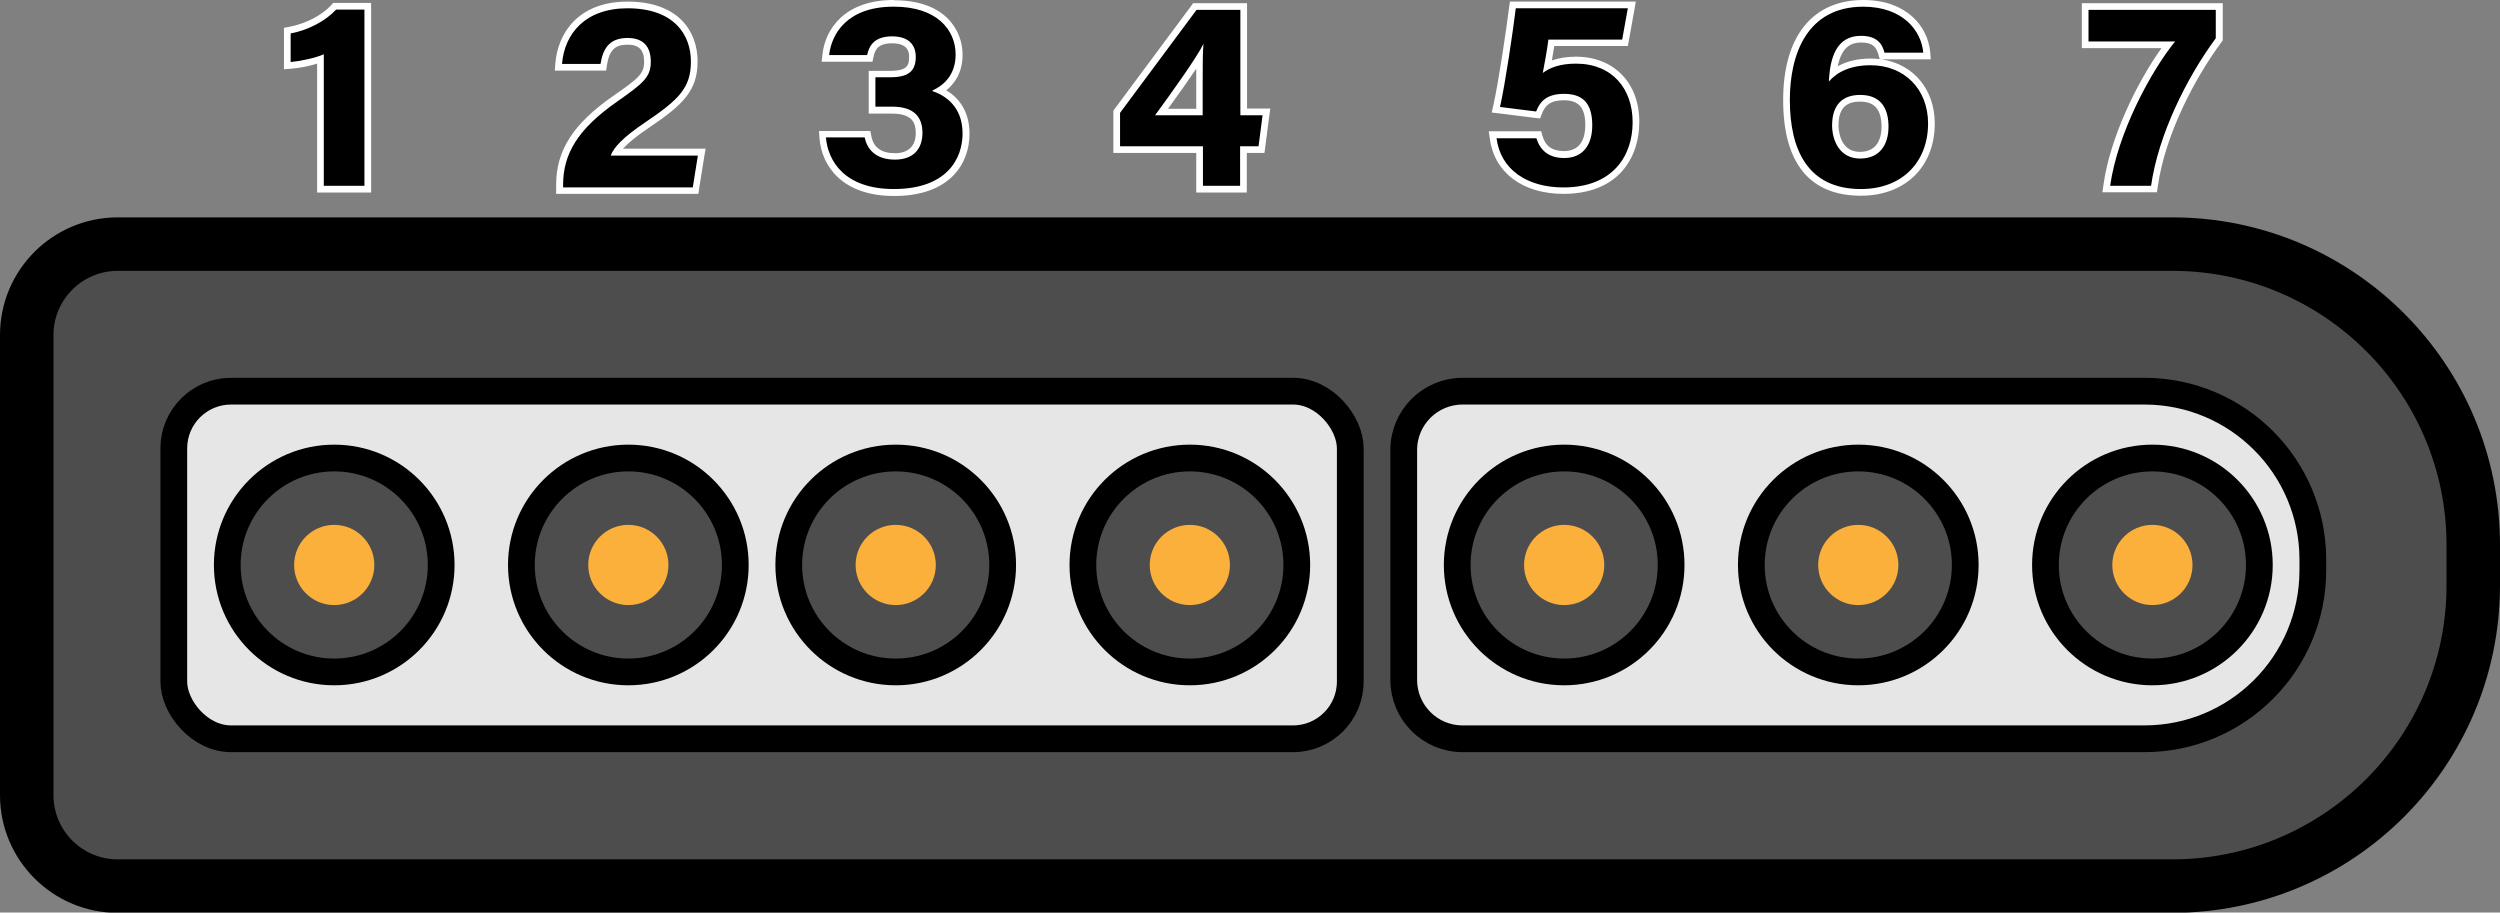<?xml version="1.0" encoding="UTF-8"?><svg id="Layer_2" xmlns="http://www.w3.org/2000/svg" viewBox="0 0 93.5 34.13"><rect x="0" y="0" width="93.5" height="34.13" fill="#808080" stroke="none"/><defs><style>.cls-1{fill:#fff;}.cls-2{stroke-width:2px;}.cls-2,.cls-3,.cls-4{stroke:#000;stroke-miterlimit:10;}.cls-2,.cls-4{fill:#4d4d4d;}.cls-3{fill:#e6e6e6;}.cls-5{fill:#fbb03b;}</style></defs><g id="Layer_1-2"><path class="cls-2" d="M4.4,9.13H81.25c6.21,0,11.25,5.04,11.25,11.25v1.51c0,6.21-5.04,11.25-11.25,11.25H4.4c-1.88,0-3.4-1.53-3.4-3.4V12.53c0-1.88,1.53-3.4,3.4-3.4Z"/><rect class="cls-3" x="6.5" y="14.63" width="44" height="13" rx="2.14" ry="2.14"/><path class="cls-3" d="M54.7,14.63h25.5c3.48,0,6.3,2.82,6.3,6.3v.4c0,3.48-2.82,6.3-6.3,6.3h-25.5c-1.22,0-2.2-.99-2.2-2.2v-8.6c0-1.22,.99-2.2,2.2-2.2Z"/><circle class="cls-4" cx="12.5" cy="21.13" r="4"/><circle class="cls-4" cx="23.5" cy="21.13" r="4"/><circle class="cls-4" cx="33.5" cy="21.13" r="4"/><circle class="cls-4" cx="44.5" cy="21.13" r="4"/><circle class="cls-4" cx="58.5" cy="21.13" r="4"/><circle class="cls-4" cx="69.5" cy="21.13" r="4"/><circle class="cls-4" cx="80.5" cy="21.13" r="4"/><circle class="cls-5" cx="12.5" cy="21.13" r="1.5"/><circle class="cls-5" cx="23.5" cy="21.13" r="1.5"/><circle class="cls-5" cx="33.5" cy="21.13" r="1.5"/><circle class="cls-5" cx="44.5" cy="21.13" r="1.5"/><circle class="cls-5" cx="58.5" cy="21.13" r="1.5"/><circle class="cls-5" cx="69.5" cy="21.13" r="1.5"/><circle class="cls-5" cx="80.5" cy="21.13" r="1.5"/><g><path d="M11.98,7.08V2.22c-.33,.11-.8,.21-1.11,.23h-.14V1.15l.1-.02c.62-.11,1.26-.45,1.63-.85l.04-.04h1.24V7.08h-1.77Z"/><path class="cls-1" d="M13.63,.37V6.95h-1.52V2.03c-.31,.14-.9,.26-1.24,.29V1.25c.66-.12,1.31-.47,1.7-.89h1.06m.25-.25h-1.42l-.07,.08c-.36,.39-.97,.7-1.56,.81l-.21,.04v1.55l.27-.02c.26-.02,.65-.09,.97-.19V7.2h2.02V.12h0Z"/></g><g><path d="M20.92,7.13v-.12c0-1.33,.62-2.3,2.08-3.31,.96-.67,1.21-.87,1.21-1.39s-.25-.76-.74-.76c-.53,0-.79,.25-.89,.87l-.02,.1h-1.68v-.14c.1-1.06,.82-2.19,2.59-2.19s2.49,1.09,2.49,2.11-.46,1.5-1.76,2.37c-.6,.4-.98,.74-1.17,1.02h3.2l-.23,1.44h-5.08Z"/><path class="cls-1" d="M23.47,.31c1.76,0,2.37,1.01,2.37,1.99s-.44,1.42-1.7,2.27c-.85,.57-1.19,.95-1.3,1.25h3.26l-.19,1.19h-4.85v-.09c0-1.15,.53-2.08,2.02-3.12,.97-.68,1.26-.91,1.26-1.49s-.29-.89-.87-.89c-.68,0-.92,.4-1.01,.97h-1.44c.09-1.13,.87-2.08,2.45-2.08m0-.25c-1.85,0-2.61,1.19-2.7,2.31l-.02,.27h1.92l.03-.21c.09-.55,.3-.76,.77-.76,.43,0,.62,.2,.62,.64s-.19,.61-1.16,1.28c-1.49,1.04-2.13,2.03-2.13,3.32v.34h5.32l.03-.21,.19-1.19,.05-.29h-3.09c.2-.22,.53-.49,.98-.79,1.28-.86,1.81-1.39,1.81-2.48S25.4,.06,23.47,.06h0Z"/></g><g><path d="M33.43,7.19c-1.85,0-2.59-1.06-2.66-2.04v-.13h1.68l.02,.1c.07,.33,.3,.73,1,.73,.58,0,.91-.32,.91-.87,0-.58-.32-.85-1-.85h-.75v-1.35h.68c.7,0,.83-.24,.83-.64s-.26-.63-.75-.63c-.6,0-.75,.29-.82,.6l-.02,.1h-1.66l.02-.14c.05-.45,.39-1.92,2.53-1.92,1.79,0,2.42,1.03,2.42,1.91,0,.73-.39,1.13-.72,1.34,.4,.19,.98,.64,.98,1.61,0,1.07-.71,2.2-2.69,2.2Z"/><path class="cls-1" d="M33.44,.25c1.59,0,2.3,.86,2.3,1.79,0,.79-.48,1.17-.86,1.34v.03c.45,.15,1.12,.56,1.12,1.58,0,.95-.59,2.08-2.57,2.08-1.85,0-2.47-1.06-2.54-1.93h1.45c.09,.45,.42,.83,1.13,.83s1.03-.42,1.03-1c0-.61-.33-.98-1.13-.98h-.63v-1.1h.55c.68,0,.96-.22,.96-.77,0-.45-.28-.76-.88-.76-.7,0-.87,.38-.94,.7h-1.42c.09-.81,.69-1.81,2.41-1.81m0-.25c-1.79,0-2.55,1.05-2.66,2.03l-.03,.28h1.9l.04-.19c.06-.26,.16-.5,.7-.5,.63,0,.63,.38,.63,.51,0,.3-.05,.52-.71,.52h-.8v1.6h.88c.77,0,.88,.37,.88,.73,0,.48-.28,.75-.78,.75s-.8-.21-.88-.63l-.04-.2h-1.92l.02,.27c.08,1.04,.85,2.16,2.79,2.16,2.08,0,2.82-1.2,2.82-2.33,0-.9-.46-1.38-.87-1.62,.31-.25,.61-.66,.61-1.33,0-.94-.67-2.04-2.55-2.04h0Z"/></g><g><path d="M44.88,7.07v-1.48h-3.1v-1.37L44.7,.25h1.82v3.94h.85l-.18,1.41h-.67v1.48h-1.64Zm0-2.89v-1.04c0-.42,0-.74,0-1.01-.35,.56-.91,1.34-1.42,2.05h1.41Z"/><path class="cls-1" d="M46.39,.37v3.94h.83l-.15,1.16h-.69v1.48h-1.39v-1.48h-3.1v-1.25l2.86-3.85h1.63m-1.36,1.25c-.27,.55-1.17,1.8-1.82,2.69h1.78v-1.17c0-.71,0-1.11,.03-1.52m1.61-1.5h-2l-.07,.1-2.86,3.85-.05,.07v1.58h3.1v1.48h1.89v-1.48h.66l.03-.22,.15-1.16,.04-.28h-.87V.12h0Zm-2.93,3.94c.38-.52,.75-1.05,1.05-1.49,0,.17,0,.36,0,.58v.92h-1.04Z"/></g><g><path d="M58.48,7.13c-1.46,0-2.47-.75-2.63-1.95l-.02-.14h1.73l.03,.09c.13,.44,.43,.65,.92,.65,.81,0,.93-.69,.93-1.09,0-.72-.3-1.05-.93-1.05-.58,0-.8,.23-.94,.58l-.04,.09-1.58-.2,.03-.13c.19-.83,.48-2.81,.59-3.68v-.11h4.45l-.25,1.42h-2.75c-.04,.26-.09,.6-.14,.87,.29-.15,.65-.22,1.07-.22,1.36,0,2.24,.91,2.24,2.31,0,1.24-.71,2.56-2.71,2.56Z"/><path class="cls-1" d="M60.88,.31l-.21,1.17h-2.76c-.04,.35-.16,.98-.21,1.25,.26-.2,.65-.35,1.24-.35,1.36,0,2.12,.94,2.12,2.19s-.73,2.44-2.59,2.44c-1.36,0-2.35-.67-2.5-1.84h1.49c.14,.45,.46,.74,1.04,.74,.71,0,1.05-.5,1.05-1.22s-.26-1.18-1.05-1.18c-.64,0-.9,.27-1.05,.66l-1.35-.17c.19-.83,.48-2.79,.59-3.69h4.17m.3-.25h-4.69l-.03,.22c-.11,.87-.4,2.83-.59,3.66l-.06,.27,.27,.03,1.35,.17,.19,.02,.07-.18c.12-.31,.31-.5,.82-.5,.56,0,.8,.28,.8,.93,0,.44-.14,.97-.8,.97-.43,0-.69-.18-.8-.56l-.05-.18h-1.96l.04,.28c.17,1.27,1.23,2.06,2.75,2.06,2.09,0,2.84-1.39,2.84-2.69,0-1.46-.95-2.44-2.37-2.44-.34,0-.64,.05-.9,.14,.03-.18,.06-.37,.09-.54h2.75l.04-.21,.21-1.17,.05-.29h0Z"/></g><g><path d="M69.59,7.19c-1.82,0-2.79-1.19-2.79-3.45,0-1.09,.28-3.61,2.87-3.61,1.53,0,2.3,.92,2.38,1.83v.14h-1.67l-.02-.09c-.07-.26-.21-.54-.76-.54-.61,0-.95,.41-1.05,1.27,.29-.22,.74-.42,1.41-.42,1.34,0,2.27,.95,2.27,2.3,0,1.54-1.06,2.57-2.64,2.57Zm-.04-3.52c-.62,0-.93,.34-.93,1.01,0,.11,.03,1.11,.93,1.11,.85,0,.94-.74,.94-1.06,0-.72-.31-1.06-.94-1.06Z"/><path class="cls-1" d="M69.68,.25c1.49,0,2.18,.9,2.25,1.72h-1.45c-.08-.32-.27-.63-.88-.63-.92,0-1.16,.82-1.2,1.71,.29-.34,.78-.61,1.56-.61,1.26,0,2.15,.89,2.15,2.18,0,1.41-.94,2.45-2.51,2.45-1.99,0-2.66-1.47-2.66-3.33,0-1.71,.64-3.49,2.75-3.49m-.12,5.68c.73,0,1.06-.52,1.06-1.19,0-.63-.24-1.19-1.06-1.19-.67,0-1.05,.38-1.05,1.14,0,.53,.26,1.24,1.05,1.24m.12-5.93c-1.9,0-3,1.36-3,3.74s1.01,3.58,2.91,3.58c1.65,0,2.76-1.08,2.76-2.7,0-1.28-.8-2.22-1.98-2.4h1.83l-.02-.27c-.09-.97-.89-1.95-2.5-1.95h0Zm-.96,2.48c.16-.77,.54-.89,.88-.89,.43,0,.56,.17,.64,.44l.05,.18c-.11-.01-.21-.02-.33-.02-.54,0-.94,.12-1.24,.29h0Zm.83,3.2c-.78,0-.8-.89-.8-.99,0-.61,.26-.89,.8-.89,.35,0,.81,.1,.81,.94,0,.35-.11,.94-.81,.94h0Z"/></g><g><path d="M78.77,7.07l.02-.14c.25-1.81,1.34-4,2.3-5.25h-3.1V.25h5.01V1.43c-1,1.4-2.14,3.53-2.42,5.53l-.02,.11h-1.79Z"/><path class="cls-1" d="M82.87,.37V1.43c-1.09,1.48-2.15,3.61-2.42,5.52h-1.53c.27-1.94,1.5-4.26,2.43-5.4h-3.24V.37h4.76m.25-.25h-5.26V1.8h2.98c-.93,1.3-1.93,3.37-2.17,5.11l-.04,.28h2.04l.03-.21c.28-1.98,1.41-4.09,2.38-5.4l.05-.07V.12h0Z"/></g></g></svg>
